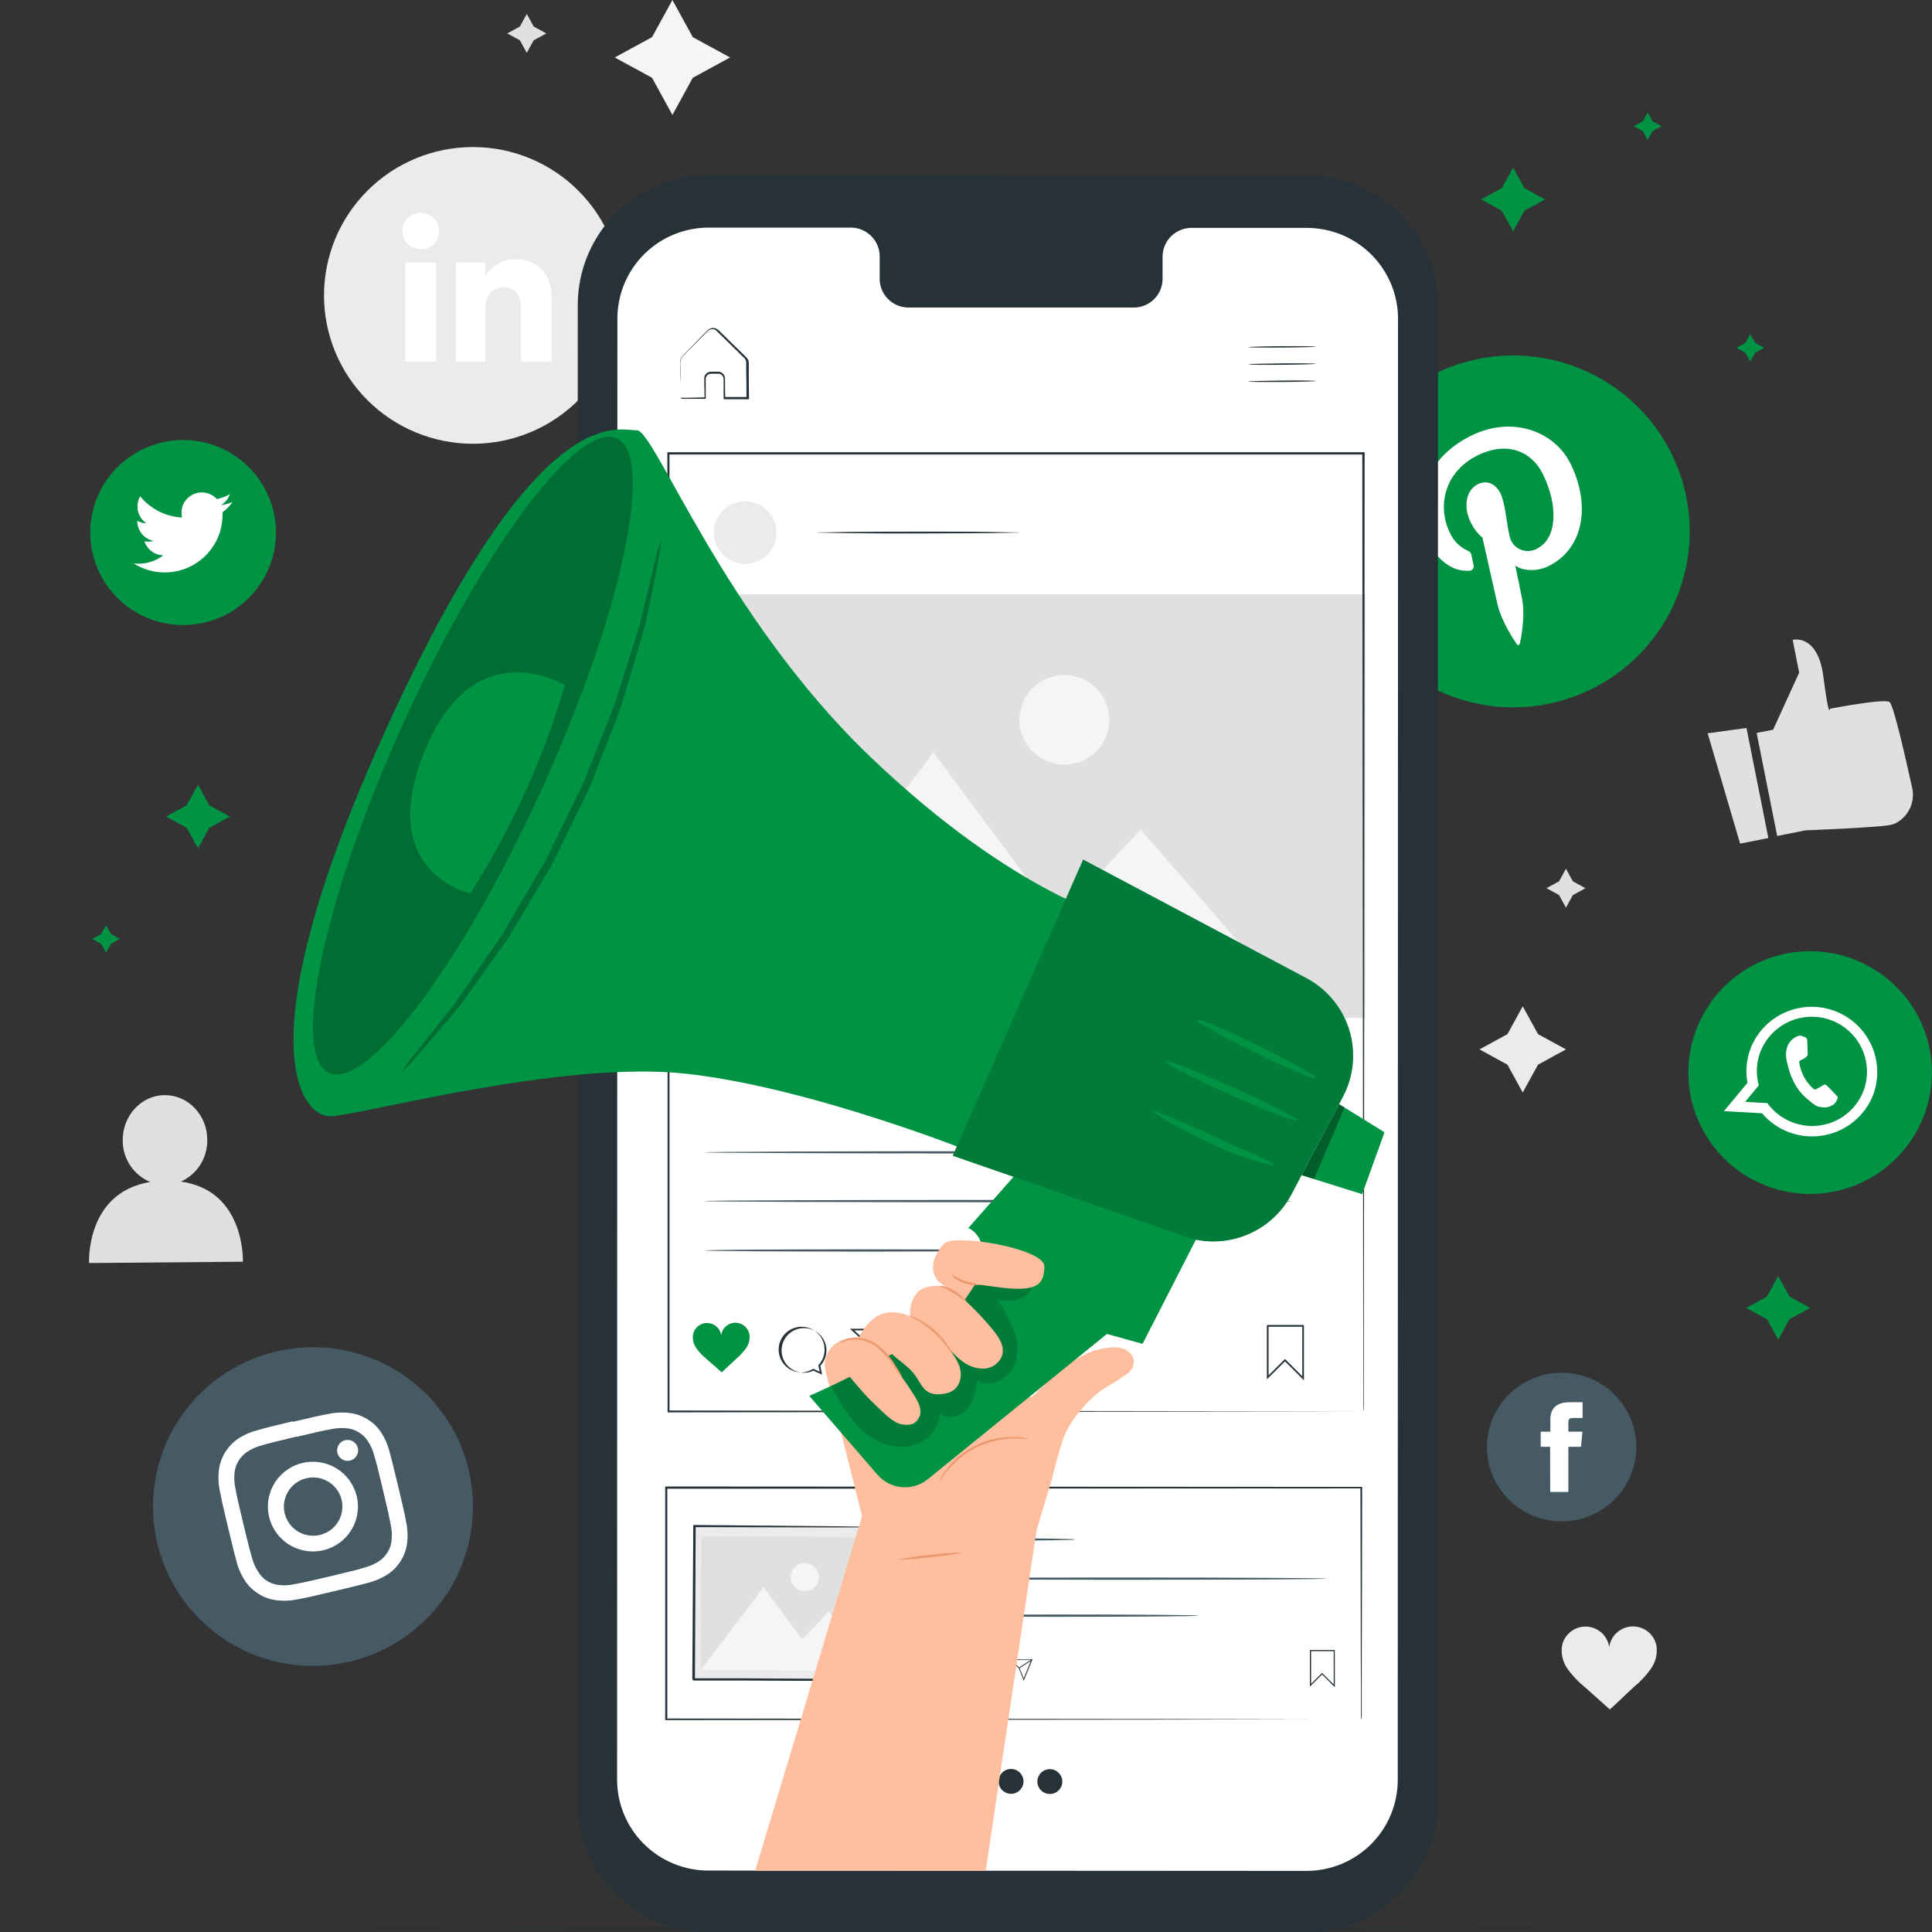 <svg width="98" height="98" viewBox="0 0 98 98" fill="none" xmlns="http://www.w3.org/2000/svg">
<rect x="0" y="0" width="98" height="98" fill="#333333" stroke="none"/>
<path d="M23.988 22.51C21.984 22.51 20.063 21.717 18.647 20.306C17.23 18.895 16.435 16.98 16.435 14.985C16.435 12.989 17.23 11.075 18.647 9.664C20.063 8.252 21.984 7.459 23.988 7.459C25.991 7.459 27.912 8.252 29.328 9.664C30.744 11.075 31.54 12.989 31.54 14.985C31.54 16.98 30.744 18.895 29.328 20.306C27.912 21.717 25.991 22.51 23.988 22.51Z" fill="#EBEBEB"/>
<path d="M22.125 13.309H20.562V18.341H22.125V13.309Z" fill="white"/>
<path d="M21.336 12.65C21.52 12.652 21.701 12.598 21.856 12.498C22.011 12.396 22.131 12.252 22.203 12.082C22.275 11.913 22.295 11.726 22.26 11.545C22.225 11.364 22.137 11.198 22.007 11.067C21.877 10.936 21.711 10.847 21.53 10.81C21.348 10.774 21.16 10.791 20.99 10.861C20.819 10.931 20.672 11.051 20.57 11.204C20.467 11.357 20.412 11.537 20.412 11.721C20.411 11.966 20.508 12.201 20.681 12.375C20.854 12.549 21.09 12.648 21.336 12.65Z" fill="white"/>
<path d="M24.625 15.699C24.625 14.991 24.951 14.57 25.577 14.57C26.15 14.57 26.428 14.974 26.428 15.699V18.334H27.982V15.154C27.982 13.805 27.217 13.155 26.146 13.155C25.842 13.151 25.542 13.226 25.276 13.371C25.009 13.516 24.785 13.728 24.625 13.985V13.309H23.123V18.339H24.625V15.699Z" fill="white"/>
<path d="M34.108 0L35.142 1.885L37.034 2.915L35.142 3.945L34.108 5.83L33.074 3.945L31.183 2.915L33.074 1.885L34.108 0Z" fill="#F5F5F5"/>
<path d="M77.24 51.045L78.016 52.457L79.433 53.23L78.016 54.004L77.24 55.416L76.464 54.004L75.046 53.23L76.464 52.457L77.24 51.045Z" fill="#EBEBEB"/>
<path d="M79.433 44.067L79.784 44.706L80.423 45.053L79.784 45.402L79.433 46.039L79.083 45.402L78.444 45.053L79.083 44.706L79.433 44.067Z" fill="#E0E0E0"/>
<path d="M26.721 0.709L27.072 1.346L27.711 1.696L27.072 2.043L26.721 2.682L26.37 2.043L25.731 1.696L26.37 1.346L26.721 0.709Z" fill="#E0E0E0"/>
<path d="M9.177 59.937C9.584 59.751 9.927 59.45 10.165 59.073C10.402 58.695 10.523 58.256 10.513 57.81C10.513 56.552 9.532 55.541 8.349 55.55C7.165 55.559 6.215 56.589 6.226 57.848C6.222 58.297 6.353 58.737 6.601 59.113C6.849 59.488 7.203 59.782 7.619 59.956C4.325 60.494 4.519 64.066 4.519 64.066L12.321 64C12.321 64 12.456 60.387 9.177 59.937Z" fill="#E0E0E0"/>
<path d="M84.023 83.479C83.968 83.197 83.815 82.944 83.59 82.765C83.365 82.585 83.083 82.492 82.795 82.5C82.507 82.508 82.232 82.619 82.018 82.811C81.804 83.003 81.665 83.265 81.627 83.549C81.587 83.265 81.447 83.004 81.232 82.814C81.017 82.623 80.741 82.514 80.453 82.507C80.165 82.501 79.885 82.596 79.661 82.776C79.437 82.957 79.284 83.21 79.231 83.492C79.173 83.908 79.279 84.331 79.526 84.671C79.771 85.007 80.058 85.31 80.382 85.572C80.822 85.961 81.221 86.323 81.658 86.71C82.099 86.319 82.458 85.952 82.89 85.561C83.212 85.296 83.497 84.991 83.739 84.652C83.98 84.311 84.082 83.892 84.023 83.479Z" fill="#EBEBEB"/>
<path d="M89.105 37.178L89.94 37.014L91.263 34.119L90.932 32.456C90.932 32.456 92.209 32.122 92.491 34.329C92.773 36.537 92.826 35.95 92.826 35.95C92.826 35.95 95.57 35.419 95.846 35.61C96.047 35.751 96.662 38.452 96.984 39.92C97.073 40.271 97.041 40.643 96.893 40.974C96.746 41.306 96.491 41.579 96.17 41.749C96.079 41.794 95.981 41.827 95.881 41.846C95.198 41.982 91.591 42.118 91.591 42.118L90.147 42.404L89.105 37.178Z" fill="#E0E0E0"/>
<path d="M86.62 37.196L88.267 42.793L89.7 42.509L88.589 36.926L86.62 37.196Z" fill="#E0E0E0"/>
<path d="M97.654 97.84C97.654 97.873 75.792 97.897 48.83 97.897C21.869 97.897 0 97.873 0 97.84C0 97.807 21.858 97.782 48.83 97.782C75.803 97.782 97.654 97.809 97.654 97.84Z" fill="#263238"/>
<path d="M80.67 34.982C78.534 36.017 76.072 36.163 73.827 35.39C71.582 34.617 69.737 32.987 68.698 30.859C67.659 28.73 67.512 26.278 68.288 24.041C69.064 21.804 70.699 19.965 72.835 18.93C73.893 18.417 75.042 18.117 76.216 18.047C77.391 17.977 78.567 18.137 79.679 18.52C80.791 18.903 81.816 19.5 82.696 20.278C83.576 21.056 84.294 21.998 84.808 23.052C85.323 24.107 85.624 25.251 85.694 26.421C85.765 27.591 85.603 28.763 85.219 29.871C84.835 30.979 84.235 32 83.455 32.877C82.674 33.754 81.728 34.469 80.67 34.982Z" fill="#009344"/>
<path d="M74.54 28.95C74.572 28.949 74.605 28.941 74.634 28.927C74.663 28.912 74.689 28.891 74.709 28.865C74.729 28.839 74.743 28.809 74.75 28.777C74.757 28.745 74.757 28.712 74.749 28.68C74.727 28.572 74.668 28.3 74.645 28.188C74.615 28.032 74.577 27.99 74.425 27.92C74.03 27.739 73.716 27.419 73.543 27.022C72.869 25.638 73.303 23.896 74.969 23.09C76.444 22.374 77.694 22.87 78.276 24.078C79.046 25.657 78.995 27.329 77.954 27.834C77.825 27.905 77.68 27.945 77.532 27.951C77.384 27.956 77.237 27.926 77.103 27.865C76.968 27.803 76.85 27.71 76.758 27.595C76.666 27.479 76.602 27.344 76.572 27.2C76.4 26.426 76.352 25.524 76.109 25.023C75.889 24.583 75.466 24.318 74.967 24.559C74.379 24.845 74.202 25.68 74.599 26.49C74.741 26.79 74.944 27.056 75.197 27.272C75.197 27.272 75.836 30.101 75.946 30.598C76.167 31.584 76.876 32.574 76.945 32.686C76.954 32.699 76.968 32.708 76.983 32.714C76.998 32.719 77.014 32.72 77.029 32.717C77.044 32.713 77.059 32.705 77.07 32.694C77.081 32.683 77.089 32.669 77.093 32.654C77.112 32.557 77.392 31.358 77.209 30.382C77.159 30.105 76.861 28.689 76.861 28.689C77.229 28.959 77.943 29.009 78.536 28.722C80.3 27.865 80.719 25.68 79.67 23.531C78.878 21.908 76.757 21.065 74.661 22.082C72.049 23.347 71.643 25.849 72.401 27.404C72.86 28.346 73.62 29.018 74.54 28.95Z" fill="white"/>
<path d="M89.614 60.156C88.856 59.868 88.162 59.434 87.572 58.878C86.983 58.323 86.509 57.657 86.178 56.919C85.847 56.181 85.665 55.385 85.643 54.577C85.621 53.769 85.759 52.964 86.049 52.209C86.338 51.454 86.774 50.763 87.331 50.175C87.888 49.587 88.556 49.115 89.297 48.785C90.037 48.455 90.836 48.274 91.647 48.251C92.458 48.229 93.265 48.366 94.023 48.655C94.781 48.943 95.475 49.377 96.064 49.933C96.654 50.488 97.128 51.154 97.459 51.892C97.79 52.63 97.972 53.426 97.994 54.234C98.016 55.043 97.878 55.847 97.588 56.602C97.299 57.358 96.863 58.049 96.306 58.636C95.749 59.224 95.081 59.696 94.34 60.026C93.6 60.356 92.801 60.538 91.99 60.56C91.179 60.582 90.372 60.445 89.614 60.156Z" fill="#009344"/>
<path fill-rule="evenodd" clip-rule="evenodd" d="M95.046 55.451C95.321 54.644 95.274 53.762 94.913 52.988C94.553 52.215 93.907 51.609 93.11 51.298C92.313 50.987 91.426 50.994 90.634 51.317C89.843 51.641 89.206 52.256 88.858 53.035C88.838 53.079 88.82 53.125 88.803 53.169C88.587 53.729 88.53 54.337 88.639 54.926L87.447 56.361L89.378 56.47C89.75 56.909 90.23 57.243 90.771 57.441C91.312 57.639 91.896 57.694 92.465 57.599C93.033 57.505 93.567 57.265 94.015 56.903C94.462 56.541 94.808 56.07 95.017 55.535C95.028 55.507 95.038 55.48 95.046 55.451ZM90.919 56.929C90.408 56.736 89.965 56.397 89.647 55.954L88.52 55.891L89.215 55.056C89.059 54.493 89.088 53.896 89.296 53.351C89.329 53.268 89.367 53.184 89.407 53.105C89.721 52.485 90.256 52.005 90.907 51.757C91.558 51.51 92.278 51.513 92.927 51.767C93.576 52.021 94.106 52.507 94.414 53.13C94.722 53.753 94.785 54.468 94.592 55.135C94.572 55.205 94.55 55.273 94.523 55.341C94.256 56.028 93.727 56.581 93.051 56.878C92.375 57.176 91.608 57.194 90.919 56.929Z" fill="white"/>
<path fill-rule="evenodd" clip-rule="evenodd" d="M93.097 55.508C93.033 55.442 92.731 55.117 92.669 55.069C92.608 55.021 92.563 54.986 92.484 55.043C92.405 55.1 92.191 55.212 92.129 55.245C92.067 55.278 92.019 55.267 91.957 55.201C91.766 55.027 91.607 54.821 91.488 54.592C91.381 54.377 91.306 54.148 91.267 53.911C91.254 53.819 91.307 53.793 91.36 53.771C91.413 53.749 91.47 53.712 91.525 53.683L91.567 53.657C91.596 53.634 91.623 53.61 91.648 53.584C91.667 53.568 91.681 53.547 91.689 53.523C91.698 53.5 91.699 53.475 91.695 53.45C91.695 53.406 91.679 52.976 91.673 52.802C91.666 52.629 91.593 52.629 91.549 52.611C91.505 52.593 91.457 52.567 91.406 52.55C91.367 52.536 91.326 52.53 91.284 52.532C91.243 52.535 91.203 52.546 91.166 52.565C91.049 52.614 90.944 52.686 90.857 52.777C90.769 52.868 90.702 52.976 90.659 53.094C90.627 53.181 90.607 53.272 90.599 53.364C90.587 53.576 90.611 53.788 90.672 53.99C90.692 54.054 90.879 55.025 91.536 55.623C92.193 56.22 92.235 56.119 92.38 56.158C92.496 56.181 92.615 56.178 92.729 56.15C92.843 56.122 92.95 56.069 93.042 55.996C93.135 55.903 93.199 55.785 93.225 55.655C93.201 55.614 93.159 55.574 93.097 55.508Z" fill="white"/>
<path d="M9.288 31.707C8.038 31.707 6.84 31.212 5.957 30.332C5.073 29.452 4.577 28.258 4.577 27.013C4.577 25.768 5.073 24.574 5.957 23.694C6.84 22.813 8.038 22.319 9.288 22.319C9.906 22.319 10.519 22.44 11.091 22.676C11.662 22.912 12.181 23.258 12.619 23.694C13.056 24.13 13.403 24.647 13.64 25.216C13.877 25.786 13.999 26.396 13.999 27.013C13.999 27.629 13.877 28.24 13.64 28.809C13.403 29.379 13.056 29.896 12.619 30.332C12.181 30.768 11.662 31.114 11.091 31.349C10.519 31.585 9.906 31.707 9.288 31.707Z" fill="#009344"/>
<path d="M6.779 28.579C7.231 28.866 7.754 29.025 8.291 29.037C8.828 29.049 9.357 28.913 9.822 28.646C10.287 28.379 10.669 27.989 10.927 27.52C11.185 27.052 11.309 26.521 11.285 25.987C11.484 25.843 11.657 25.665 11.794 25.462C11.606 25.545 11.406 25.599 11.201 25.625C11.417 25.499 11.58 25.3 11.66 25.064C11.456 25.185 11.232 25.269 10.998 25.313C10.844 25.144 10.637 25.032 10.412 24.993C10.186 24.954 9.953 24.992 9.751 25.099C9.549 25.207 9.389 25.378 9.295 25.587C9.202 25.795 9.18 26.029 9.235 26.251C8.825 26.23 8.425 26.123 8.059 25.938C7.693 25.753 7.371 25.494 7.112 25.177C6.981 25.403 6.941 25.67 7 25.925C7.06 26.179 7.214 26.402 7.432 26.547C7.268 26.543 7.107 26.499 6.964 26.42C6.962 26.659 7.043 26.892 7.193 27.078C7.344 27.264 7.556 27.391 7.791 27.439C7.639 27.48 7.48 27.486 7.326 27.456C7.392 27.66 7.52 27.838 7.692 27.965C7.864 28.093 8.072 28.164 8.287 28.168C7.858 28.496 7.316 28.644 6.779 28.579Z" fill="white"/>
<path d="M17.747 84.285C15.654 84.78 13.45 84.427 11.619 83.304C9.788 82.181 8.479 80.379 7.98 78.295C7.733 77.262 7.693 76.19 7.862 75.141C8.03 74.092 8.405 73.087 8.964 72.183C9.523 71.278 10.255 70.492 11.119 69.87C11.983 69.247 12.961 68.801 13.999 68.556C15.035 68.309 16.11 68.269 17.162 68.437C18.214 68.605 19.223 68.978 20.13 69.534C21.038 70.09 21.826 70.819 22.451 71.679C23.076 72.539 23.525 73.513 23.771 74.546C24.019 75.579 24.059 76.651 23.89 77.701C23.721 78.75 23.345 79.755 22.786 80.66C22.226 81.564 21.493 82.35 20.628 82.972C19.764 83.594 18.784 84.04 17.747 84.285Z" fill="#455A64"/>
<path d="M15.028 72.887C16.183 72.613 16.322 72.584 16.792 72.496C17.067 72.435 17.35 72.421 17.63 72.454C17.834 72.479 18.031 72.549 18.205 72.659C18.381 72.765 18.531 72.908 18.646 73.078C18.802 73.312 18.917 73.57 18.985 73.843C19.116 74.293 19.153 74.429 19.426 75.58C19.7 76.731 19.728 76.87 19.817 77.337C19.88 77.611 19.894 77.894 19.858 78.172C19.836 78.376 19.766 78.573 19.653 78.745C19.548 78.921 19.405 79.071 19.235 79.185C18.999 79.34 18.739 79.454 18.465 79.523C18.024 79.652 17.879 79.69 16.724 79.962C15.569 80.234 15.43 80.265 14.96 80.353C14.685 80.416 14.4 80.43 14.12 80.395C13.915 80.371 13.719 80.301 13.545 80.191C13.371 80.081 13.224 79.933 13.117 79.758C12.96 79.525 12.844 79.266 12.775 78.993C12.648 78.543 12.61 78.409 12.334 77.258C12.059 76.107 12.03 75.969 11.942 75.501C11.882 75.226 11.867 74.944 11.9 74.664C11.927 74.461 11.997 74.266 12.105 74.091C12.213 73.917 12.356 73.767 12.526 73.652C12.761 73.495 13.02 73.38 13.293 73.311C13.734 73.184 13.882 73.146 15.037 72.872L15.028 72.887ZM14.852 72.094C13.677 72.373 13.529 72.413 13.073 72.544C12.716 72.633 12.377 72.781 12.07 72.984C11.81 73.163 11.59 73.394 11.424 73.663C11.258 73.931 11.15 74.231 11.107 74.543C11.06 74.909 11.077 75.281 11.155 75.642C11.245 76.105 11.274 76.254 11.554 77.425C11.834 78.596 11.874 78.743 11.995 79.196C12.083 79.552 12.232 79.89 12.436 80.195C12.615 80.464 12.852 80.69 13.13 80.856C13.398 81.024 13.699 81.131 14.012 81.17C14.38 81.217 14.752 81.2 15.114 81.122C15.579 81.034 15.729 81.003 16.904 80.724C18.079 80.445 18.227 80.406 18.681 80.285C19.038 80.195 19.377 80.047 19.684 79.846C19.947 79.669 20.168 79.438 20.332 79.167C20.5 78.9 20.608 78.6 20.65 78.288C20.695 77.922 20.678 77.551 20.599 77.19C20.511 76.725 20.48 76.577 20.2 75.407C19.92 74.236 19.881 74.089 19.759 73.634C19.669 73.279 19.52 72.941 19.318 72.635C19.141 72.373 18.909 72.154 18.637 71.991C18.37 71.822 18.069 71.714 17.755 71.675C17.388 71.628 17.015 71.645 16.653 71.723C16.186 71.813 16.038 71.842 14.863 72.121" fill="white"/>
<path d="M15.344 74.207C14.904 74.312 14.506 74.543 14.199 74.873C13.891 75.203 13.689 75.617 13.618 76.061C13.546 76.505 13.609 76.961 13.797 77.37C13.986 77.779 14.291 78.123 14.676 78.359C15.061 78.595 15.507 78.712 15.958 78.695C16.41 78.678 16.846 78.528 17.212 78.264C17.578 78.001 17.857 77.635 18.014 77.213C18.171 76.791 18.199 76.332 18.095 75.894C17.954 75.307 17.585 74.8 17.07 74.484C16.554 74.167 15.933 74.068 15.344 74.207ZM16.225 77.86C15.94 77.927 15.641 77.909 15.366 77.806C15.091 77.704 14.853 77.523 14.681 77.287C14.51 77.049 14.412 76.767 14.402 76.475C14.391 76.183 14.468 75.894 14.622 75.646C14.775 75.397 15 75.199 15.267 75.077C15.533 74.956 15.83 74.915 16.12 74.962C16.409 75.008 16.679 75.139 16.894 75.338C17.109 75.537 17.26 75.794 17.328 76.079C17.373 76.268 17.38 76.464 17.349 76.656C17.318 76.848 17.25 77.032 17.147 77.197C17.045 77.363 16.911 77.506 16.753 77.62C16.595 77.734 16.415 77.815 16.225 77.86Z" fill="white"/>
<path d="M18.152 73.45C18.176 73.552 18.169 73.659 18.133 73.757C18.096 73.856 18.03 73.941 17.945 74.002C17.859 74.064 17.757 74.098 17.652 74.102C17.547 74.106 17.443 74.079 17.353 74.023C17.263 73.968 17.192 73.888 17.148 73.793C17.104 73.697 17.089 73.591 17.106 73.487C17.123 73.383 17.17 73.287 17.241 73.21C17.313 73.133 17.406 73.079 17.509 73.054C17.577 73.037 17.648 73.034 17.717 73.046C17.787 73.056 17.853 73.081 17.913 73.118C17.973 73.154 18.025 73.203 18.066 73.26C18.107 73.317 18.136 73.381 18.152 73.45Z" fill="white"/>
<path d="M79.211 77.17C78.714 77.171 78.222 77.073 77.763 76.884C77.303 76.695 76.886 76.417 76.535 76.067C76.183 75.717 75.904 75.302 75.714 74.844C75.524 74.387 75.426 73.896 75.426 73.401C75.426 72.906 75.524 72.416 75.714 71.958C75.904 71.501 76.183 71.085 76.535 70.735C76.886 70.385 77.303 70.108 77.763 69.918C78.222 69.729 78.714 69.632 79.211 69.632C79.708 69.631 80.201 69.728 80.661 69.917C81.12 70.106 81.538 70.383 81.89 70.734C82.242 71.084 82.521 71.499 82.712 71.957C82.903 72.415 83.001 72.906 83.001 73.401C83.001 73.897 82.903 74.387 82.712 74.845C82.521 75.303 82.242 75.719 81.89 76.069C81.538 76.419 81.12 76.696 80.661 76.885C80.201 77.074 79.708 77.171 79.211 77.17Z" fill="#455A64"/>
<path d="M78.633 75.679H79.555V73.388H80.196L80.267 72.619H79.555V72.18C79.555 72 79.592 71.927 79.775 71.927H80.276V71.128H79.636C78.951 71.128 78.642 71.429 78.642 72.006V72.621H78.151V73.388H78.629L78.633 75.679Z" fill="white"/>
<path d="M66.305 98L35.907 97.989C34.153 97.989 32.471 97.295 31.231 96.059C29.991 94.823 29.294 93.147 29.294 91.4L29.307 15.47C29.307 14.604 29.478 13.746 29.812 12.945C30.145 12.145 30.633 11.418 31.249 10.806C31.864 10.194 32.595 9.709 33.399 9.378C34.203 9.048 35.064 8.879 35.934 8.881L66.33 8.898C68.084 8.898 69.766 9.592 71.006 10.828C72.247 12.064 72.943 13.74 72.943 15.488L72.93 91.4C72.932 92.267 72.761 93.126 72.429 93.927C72.096 94.729 71.609 95.457 70.993 96.07C70.378 96.683 69.647 97.169 68.842 97.501C68.038 97.832 67.176 98.001 66.305 98Z" fill="#263238"/>
<path d="M66.297 11.56H60.402C60.015 11.57 59.647 11.731 59.379 12.009C59.111 12.287 58.965 12.66 58.971 13.045V14.111C58.975 14.302 58.942 14.492 58.872 14.671C58.803 14.849 58.699 15.012 58.566 15.151C58.433 15.289 58.274 15.4 58.098 15.477C57.922 15.554 57.732 15.596 57.54 15.6H46.053C45.86 15.595 45.671 15.553 45.495 15.476C45.319 15.399 45.16 15.288 45.027 15.149C44.894 15.011 44.79 14.848 44.72 14.669C44.651 14.49 44.617 14.3 44.622 14.108V13.036C44.629 12.65 44.483 12.276 44.215 11.997C43.947 11.717 43.579 11.555 43.191 11.545H41.114H35.958C35.349 11.544 34.746 11.662 34.183 11.893C33.62 12.124 33.108 12.464 32.677 12.892C32.246 13.321 31.904 13.83 31.671 14.39C31.438 14.95 31.317 15.551 31.317 16.158L31.302 90.27C31.302 91.494 31.79 92.667 32.658 93.532C33.526 94.397 34.704 94.883 35.931 94.883L66.27 94.901C66.878 94.901 67.48 94.781 68.042 94.55C68.603 94.318 69.114 93.978 69.544 93.55C69.974 93.121 70.315 92.613 70.547 92.053C70.78 91.494 70.9 90.894 70.9 90.288L70.915 16.173C70.915 14.952 70.429 13.78 69.563 12.915C68.697 12.05 67.523 11.563 66.297 11.56Z" fill="white"/>
<path d="M66.74 17.581C66.74 17.601 65.973 17.623 65.029 17.629C64.085 17.636 63.316 17.629 63.316 17.61C63.316 17.59 64.081 17.566 65.027 17.559C65.973 17.552 66.74 17.561 66.74 17.581Z" fill="#263238"/>
<path d="M66.746 18.453C66.746 18.473 65.981 18.495 65.036 18.504C64.09 18.512 63.323 18.504 63.323 18.482C63.323 18.46 64.09 18.44 65.036 18.431C65.981 18.422 66.746 18.433 66.746 18.453Z" fill="#263238"/>
<path d="M66.755 19.325C66.755 19.345 65.988 19.369 65.042 19.376C64.097 19.382 63.332 19.376 63.329 19.354C63.327 19.332 64.097 19.312 65.042 19.303C65.988 19.294 66.755 19.305 66.755 19.325Z" fill="#263238"/>
<path d="M34.501 20.177H34.591H34.84L35.762 20.155L35.735 20.179C35.735 19.977 35.735 19.756 35.724 19.52C35.724 19.398 35.724 19.281 35.724 19.138C35.739 19.064 35.776 18.997 35.832 18.946C35.888 18.895 35.958 18.863 36.033 18.855C36.183 18.855 36.313 18.855 36.474 18.855C36.558 18.869 36.635 18.912 36.69 18.976C36.745 19.041 36.776 19.123 36.776 19.209C36.776 19.52 36.776 19.843 36.787 20.179L36.745 20.138H37.907L37.863 20.182C37.863 19.716 37.863 19.233 37.849 18.738C37.849 18.616 37.849 18.495 37.849 18.372C37.844 18.317 37.827 18.264 37.799 18.217C37.771 18.17 37.732 18.13 37.686 18.099L37.179 17.599L36.688 17.117L36.452 16.885C36.37 16.806 36.306 16.724 36.212 16.704C36.166 16.693 36.118 16.691 36.072 16.7C36.026 16.709 35.983 16.727 35.945 16.755C35.874 16.814 35.799 16.898 35.724 16.975L35.305 17.394C35.043 17.664 34.77 17.913 34.571 18.148C34.512 18.286 34.493 18.438 34.514 18.587C34.514 18.73 34.514 18.866 34.514 18.993C34.514 19.244 34.514 19.463 34.514 19.652C34.514 19.841 34.514 19.958 34.514 20.072C34.517 20.122 34.517 20.173 34.514 20.223C34.511 20.177 34.511 20.131 34.514 20.085C34.514 19.973 34.514 19.835 34.514 19.67C34.514 19.505 34.514 19.259 34.498 19.011C34.498 18.879 34.498 18.741 34.498 18.593C34.498 18.519 34.498 18.444 34.498 18.374C34.498 18.289 34.52 18.206 34.562 18.132C34.783 17.871 35.034 17.638 35.299 17.359L35.713 16.935C35.788 16.863 35.848 16.79 35.934 16.715C35.981 16.68 36.036 16.655 36.094 16.643C36.153 16.631 36.213 16.633 36.271 16.647C36.381 16.688 36.477 16.757 36.551 16.847L36.789 17.08L37.281 17.561L37.79 18.058C37.838 18.1 37.881 18.147 37.92 18.198C37.958 18.256 37.98 18.324 37.982 18.394C37.982 18.517 37.982 18.64 37.982 18.763C37.982 19.257 37.982 19.74 37.993 20.206V20.25H37.949H36.787H36.705V20.208C36.705 19.872 36.705 19.549 36.705 19.237C36.707 19.17 36.684 19.105 36.641 19.053C36.598 19.002 36.538 18.967 36.472 18.956C36.337 18.956 36.178 18.956 36.048 18.956C35.989 18.962 35.933 18.986 35.888 19.026C35.843 19.065 35.812 19.118 35.799 19.176C35.799 19.292 35.799 19.426 35.799 19.545C35.799 19.784 35.799 20.008 35.799 20.204V20.23H35.773H34.836H34.591C34.559 20.215 34.529 20.198 34.501 20.177Z" fill="#263238"/>
<path d="M54.562 78.091C54.457 78.107 54.35 78.115 54.243 78.113L53.374 78.13C52.642 78.141 51.628 78.148 50.508 78.148C49.388 78.148 48.374 78.148 47.642 78.13L46.774 78.113C46.667 78.114 46.56 78.107 46.454 78.091C46.56 78.073 46.667 78.066 46.774 78.069L47.642 78.049C48.374 78.049 49.388 78.034 50.508 78.034C51.628 78.034 52.64 78.034 53.374 78.049L54.243 78.069C54.35 78.065 54.457 78.073 54.562 78.091Z" fill="#455A64"/>
<path d="M67.298 80.076C67.298 80.109 62.631 80.133 56.875 80.133C51.119 80.133 46.452 80.109 46.452 80.076C46.452 80.043 51.119 80.019 56.875 80.019C62.631 80.019 67.298 80.046 67.298 80.076Z" fill="#455A64"/>
<path d="M60.783 81.954C60.783 81.987 57.576 82.011 53.619 82.011C49.661 82.011 46.452 81.987 46.452 81.954C46.452 81.921 49.659 81.897 53.619 81.897C57.578 81.897 60.783 81.915 60.783 81.954Z" fill="#455A64"/>
<path d="M67.71 85.585L67.062 84.937L66.444 85.55V83.696H67.707L67.71 85.585ZM67.062 84.856L67.081 84.876L67.652 85.447V83.756H66.504V85.414L67.062 84.856Z" fill="#263238"/>
<path d="M50.464 85.344L50.243 85.243C50.112 85.304 49.962 85.315 49.823 85.272C49.684 85.23 49.566 85.137 49.492 85.012C49.417 84.887 49.393 84.739 49.423 84.597C49.452 84.456 49.534 84.33 49.652 84.245C49.769 84.16 49.915 84.121 50.059 84.137C50.204 84.153 50.337 84.223 50.433 84.332C50.529 84.441 50.581 84.581 50.579 84.726C50.576 84.871 50.519 85.01 50.42 85.115L50.464 85.344ZM49.932 84.109C49.782 84.12 49.641 84.187 49.538 84.298C49.436 84.408 49.379 84.554 49.381 84.704C49.382 84.855 49.441 84.999 49.546 85.108C49.65 85.216 49.792 85.281 49.943 85.289C50.044 85.282 50.142 85.251 50.228 85.199L50.398 85.273L50.358 85.109C50.436 85.024 50.487 84.919 50.505 84.805C50.524 84.692 50.509 84.576 50.462 84.472C50.415 84.367 50.339 84.278 50.242 84.216C50.145 84.154 50.032 84.121 49.917 84.122L49.932 84.109Z" fill="#263238"/>
<path d="M51.932 85.249L51.672 84.612L51.18 84.173H52.371L51.932 85.249ZM51.29 84.21L51.709 84.593L51.93 85.135L52.304 84.201L51.29 84.21Z" fill="#263238"/>
<path d="M52.343 84.161L51.693 84.582L51.717 84.619L52.368 84.198L52.343 84.161Z" fill="#263238"/>
<path d="M48.588 84.296C48.57 84.211 48.523 84.135 48.455 84.082C48.387 84.028 48.302 84.001 48.215 84.003C48.128 84.006 48.045 84.04 47.981 84.098C47.916 84.156 47.874 84.234 47.862 84.32C47.851 84.233 47.808 84.154 47.742 84.096C47.677 84.037 47.592 84.004 47.504 84.003C47.417 84.001 47.331 84.031 47.263 84.087C47.196 84.143 47.15 84.221 47.135 84.307C47.118 84.433 47.15 84.561 47.225 84.665C47.3 84.767 47.387 84.858 47.486 84.937C47.62 85.054 47.741 85.157 47.873 85.28C48.006 85.161 48.116 85.049 48.248 84.931C48.345 84.85 48.431 84.757 48.504 84.654C48.578 84.55 48.608 84.422 48.588 84.296Z" fill="#009344"/>
<path d="M69.037 87.226C69.037 87.226 69.037 87.154 69.037 87.02C69.037 86.886 69.037 86.681 69.037 86.418C69.037 85.888 69.037 85.1 69.026 84.098C69.026 82.08 69.015 79.143 69.006 75.459L69.043 75.497L33.791 75.516L33.848 75.459C33.848 79.549 33.848 83.514 33.848 87.226L33.793 87.171L59.02 87.195L66.383 87.211H68.367H68.878H69.055H68.885H68.38H66.416L59.064 87.226L33.8 87.252H33.742V87.226C33.742 83.514 33.742 79.549 33.742 75.459V75.402H33.804L69.057 75.422H69.094V75.459C69.094 79.152 69.079 82.097 69.074 84.122C69.074 85.128 69.074 85.904 69.074 86.433C69.074 86.692 69.074 86.89 69.074 87.026C69.074 87.162 69.037 87.226 69.037 87.226Z" fill="#263238"/>
<path d="M35.251 77.429L35.206 85.209L44.971 85.265L45.016 77.485L35.251 77.429Z" fill="#EBEBEB"/>
<path d="M45.014 77.478H44.827H44.293H42.289L35.235 77.463L35.288 77.412C35.277 79.729 35.263 82.383 35.25 85.19C35.261 85.205 35.142 85.082 35.193 85.133H35.865H36.527H37.849L40.385 85.148L44.957 85.181L44.91 85.23C44.932 82.892 44.952 80.955 44.968 79.593C44.968 78.917 44.983 78.385 44.988 78.014C44.988 77.836 44.988 77.698 44.988 77.597C44.988 77.496 44.988 77.449 44.988 77.449C44.988 77.449 44.988 77.493 44.988 77.586C44.988 77.678 44.988 77.821 44.988 77.996C44.988 78.363 44.988 78.892 44.988 79.565C44.988 80.933 44.988 82.881 44.988 85.23V85.276H44.939L40.367 85.258L37.832 85.245H36.509H35.848H35.175L35.116 85.186C35.136 82.376 35.151 79.723 35.166 77.408V77.355H35.219L42.296 77.419L44.28 77.445H44.802H44.935L45.014 77.478Z" fill="#263238"/>
<path d="M35.585 77.921L35.546 84.721L44.626 84.773L44.666 77.973L35.585 77.921Z" fill="#E0E0E0"/>
<path d="M35.541 84.715L38.738 80.507L40.687 83.162L42.027 81.754L44.622 84.766L35.541 84.715Z" fill="#F5F5F5"/>
<path d="M41.54 80.004C41.539 80.145 41.497 80.283 41.417 80.4C41.338 80.518 41.226 80.609 41.095 80.662C40.964 80.716 40.819 80.73 40.68 80.701C40.541 80.673 40.414 80.605 40.314 80.504C40.214 80.404 40.147 80.276 40.12 80.138C40.093 79.999 40.108 79.855 40.163 79.725C40.218 79.595 40.31 79.484 40.429 79.406C40.547 79.328 40.686 79.287 40.828 79.288C40.922 79.288 41.015 79.307 41.101 79.343C41.188 79.379 41.267 79.432 41.333 79.499C41.399 79.565 41.451 79.644 41.487 79.731C41.522 79.817 41.54 79.91 41.54 80.004Z" fill="#F5F5F5"/>
<path d="M51.716 27.013C51.681 27.019 51.645 27.019 51.61 27.013L51.312 27.024L50.21 27.044C49.282 27.044 48.006 27.059 46.582 27.059C45.157 27.059 43.881 27.059 42.953 27.044L41.851 27.024L41.551 27.013C41.517 27.019 41.481 27.019 41.447 27.013C41.481 27.005 41.516 27.001 41.551 27.002H41.851L42.953 26.984C43.881 26.973 45.157 26.967 46.582 26.967C48.006 26.967 49.282 26.967 50.21 26.984L51.312 27.002H51.61C51.646 27.001 51.681 27.005 51.716 27.013Z" fill="#263238"/>
<path d="M66.142 70.016L65.181 69.054L64.262 69.966V67.211H66.14L66.142 70.016ZM65.181 68.936L65.21 68.964L66.058 69.812V67.299H64.348V69.764L65.181 68.936Z" fill="#263238"/>
<path d="M41.703 69.727L41.262 69.527C41.005 69.646 40.713 69.665 40.443 69.581C40.173 69.496 39.944 69.315 39.801 69.072C39.658 68.828 39.611 68.54 39.669 68.264C39.728 67.988 39.888 67.744 40.118 67.579C40.348 67.414 40.631 67.341 40.912 67.373C41.194 67.405 41.453 67.541 41.639 67.753C41.825 67.966 41.925 68.24 41.92 68.522C41.914 68.804 41.803 69.074 41.608 69.278L41.703 69.727ZM40.651 67.299C40.499 67.301 40.347 67.332 40.207 67.391C40.066 67.451 39.938 67.537 39.831 67.646C39.724 67.755 39.639 67.883 39.582 68.024C39.525 68.166 39.496 68.317 39.497 68.469C39.499 68.621 39.53 68.772 39.59 68.912C39.65 69.052 39.736 69.179 39.845 69.286C39.954 69.393 40.083 69.477 40.225 69.534C40.367 69.591 40.518 69.62 40.671 69.619C40.87 69.607 41.062 69.547 41.231 69.443L41.251 69.432L41.582 69.579L41.507 69.254L41.522 69.239C41.675 69.072 41.776 68.865 41.812 68.642C41.849 68.419 41.819 68.19 41.726 67.984C41.634 67.778 41.483 67.603 41.292 67.482C41.101 67.36 40.878 67.297 40.651 67.299Z" fill="#263238"/>
<path d="M44.595 69.535L44.079 68.281L43.114 67.403L45.459 67.385L44.595 69.535ZM43.332 67.486L44.157 68.239L44.597 69.307L45.334 67.471L43.332 67.486Z" fill="#263238"/>
<path d="M45.413 67.381L44.134 68.21L44.181 68.282L45.46 67.453L45.413 67.381Z" fill="#263238"/>
<path d="M38.013 67.677C37.979 67.509 37.887 67.358 37.752 67.251C37.618 67.145 37.45 67.089 37.278 67.095C37.106 67.1 36.941 67.166 36.814 67.282C36.686 67.397 36.604 67.553 36.582 67.723C36.557 67.554 36.472 67.399 36.343 67.286C36.214 67.174 36.048 67.11 35.877 67.107C35.705 67.104 35.538 67.162 35.405 67.27C35.272 67.379 35.182 67.531 35.151 67.699C35.118 67.948 35.182 68.199 35.33 68.402C35.478 68.602 35.65 68.783 35.843 68.94C36.106 69.16 36.346 69.379 36.608 69.614C36.864 69.382 37.084 69.162 37.342 68.927C37.533 68.767 37.703 68.584 37.847 68.382C37.991 68.177 38.05 67.924 38.013 67.677Z" fill="#009344"/>
<path d="M37.799 28.601C38.678 28.601 39.39 27.891 39.39 27.015C39.39 26.139 38.678 25.429 37.799 25.429C36.92 25.429 36.207 26.139 36.207 27.015C36.207 27.891 36.92 28.601 37.799 28.601Z" fill="#EBEBEB"/>
<path d="M65.543 60.923C65.543 60.956 58.872 60.982 50.645 60.982C42.417 60.982 35.744 60.956 35.744 60.923C35.744 60.89 42.415 60.866 50.645 60.866C58.874 60.866 65.543 60.892 65.543 60.923Z" fill="#455A64"/>
<path d="M65.543 58.452C65.543 58.482 58.872 58.509 50.645 58.509C42.417 58.509 35.744 58.482 35.744 58.452C35.744 58.421 42.415 58.395 50.645 58.395C58.874 58.395 65.543 58.421 65.543 58.452Z" fill="#455A64"/>
<path d="M51.963 63.429C51.963 63.46 48.332 63.486 43.855 63.486C39.377 63.486 35.744 63.46 35.744 63.429C35.744 63.398 39.375 63.372 43.855 63.372C48.334 63.372 51.963 63.398 51.963 63.429Z" fill="#455A64"/>
<path d="M49.963 90.365C49.961 90.49 49.922 90.611 49.851 90.714C49.779 90.816 49.679 90.896 49.563 90.942C49.446 90.988 49.319 90.999 49.196 90.973C49.074 90.947 48.962 90.885 48.874 90.796C48.787 90.707 48.728 90.593 48.705 90.471C48.681 90.348 48.695 90.221 48.744 90.106C48.793 89.992 48.875 89.894 48.98 89.825C49.085 89.757 49.208 89.721 49.333 89.721C49.417 89.722 49.499 89.74 49.577 89.772C49.654 89.805 49.724 89.853 49.782 89.913C49.841 89.972 49.887 90.043 49.918 90.121C49.949 90.198 49.965 90.281 49.963 90.365Z" fill="#263238"/>
<path d="M51.917 90.374C51.914 90.498 51.875 90.618 51.803 90.721C51.732 90.823 51.633 90.901 51.517 90.947C51.401 90.993 51.274 91.003 51.152 90.977C51.03 90.951 50.918 90.89 50.831 90.801C50.744 90.712 50.685 90.599 50.662 90.477C50.639 90.355 50.653 90.229 50.701 90.115C50.75 90 50.831 89.903 50.935 89.834C51.039 89.766 51.161 89.73 51.286 89.73C51.37 89.731 51.453 89.748 51.53 89.781C51.608 89.813 51.678 89.861 51.736 89.921C51.795 89.981 51.841 90.052 51.872 90.129C51.903 90.207 51.918 90.29 51.917 90.374Z" fill="#263238"/>
<path d="M53.885 90.382C53.883 90.507 53.843 90.627 53.772 90.729C53.701 90.831 53.601 90.91 53.485 90.956C53.369 91.001 53.242 91.012 53.12 90.986C52.998 90.96 52.887 90.898 52.8 90.81C52.713 90.721 52.654 90.608 52.631 90.486C52.608 90.364 52.621 90.238 52.67 90.124C52.718 90.009 52.8 89.912 52.904 89.843C53.008 89.775 53.13 89.739 53.255 89.739C53.339 89.74 53.421 89.757 53.498 89.79C53.576 89.823 53.645 89.871 53.704 89.93C53.763 89.99 53.809 90.061 53.84 90.138C53.871 90.216 53.886 90.299 53.885 90.382Z" fill="#263238"/>
<path d="M69.248 30.152H33.992V51.634H69.248V30.152Z" fill="#E0E0E0"/>
<path d="M37.245 51.638L47.349 38.165L53.612 46.59L57.858 42.083L66.182 51.629L37.245 51.638Z" fill="#F5F5F5"/>
<path d="M56.268 36.511C56.269 36.96 56.135 37.399 55.885 37.773C55.635 38.147 55.279 38.438 54.862 38.611C54.446 38.783 53.988 38.828 53.545 38.741C53.103 38.653 52.697 38.437 52.378 38.12C52.059 37.802 51.841 37.397 51.753 36.957C51.665 36.516 51.71 36.059 51.883 35.644C52.055 35.229 52.347 34.874 52.722 34.624C53.097 34.375 53.538 34.242 53.989 34.242C54.593 34.242 55.172 34.481 55.6 34.906C56.027 35.331 56.268 35.909 56.268 36.511Z" fill="#F5F5F5"/>
<path d="M69.154 71.598C69.154 71.139 69.132 51.733 69.101 23.002L69.154 23.055H33.901L33.958 22.998C33.958 41.172 33.958 57.99 33.958 71.593L33.91 71.547L69.167 71.593L33.91 71.642H33.864V71.593C33.864 57.99 33.864 41.172 33.852 22.998V22.941H33.914H69.167H69.22V22.991C69.209 37.372 69.2 49.525 69.193 58.087C69.193 62.361 69.182 65.737 69.18 68.048C69.18 69.199 69.18 70.084 69.18 70.684C69.18 70.981 69.18 71.207 69.18 71.361C69.18 71.514 69.154 71.598 69.154 71.598Z" fill="#263238"/>
<path d="M52.578 77.627L53.358 75.016C53.495 74.449 53.676 73.781 53.918 73.019C54.139 72.334 54.699 71.613 55.21 71.095C56.006 70.289 56.385 70.284 56.919 69.856C56.967 69.825 57.022 69.779 57.068 69.755C57.169 69.7 57.258 69.626 57.328 69.535C57.789 69.039 57.346 68.268 56.409 68.343C55.706 68.397 54.555 68.597 52.686 70.519C52.662 70.55 52.637 70.574 52.615 70.603C51.634 71.875 50.713 68.246 50.545 66.895C50.513 66.686 50.433 66.486 50.313 66.312C50.193 66.137 50.035 65.992 49.85 65.886C49.666 65.781 49.46 65.718 49.248 65.702C49.036 65.687 48.823 65.719 48.625 65.797L44.071 67.919C43.636 67.793 43.173 67.808 42.748 67.963C42.429 68.074 42.163 68.3 42.003 68.596C41.842 68.892 41.798 69.237 41.879 69.564L43.729 76.903L38.303 94.892H49.998L52.578 77.627Z" fill="#FFBE9D"/>
<path d="M61.572 61.105L57.957 68.165L56.149 67.664L47.066 75.029C46.696 75.331 46.221 75.477 45.744 75.436C45.267 75.395 44.825 75.17 44.511 74.809L41.05 70.805C41.05 70.805 48.028 67.811 49.317 65.333C50.607 62.856 49.117 62.291 49.117 62.291L52.399 58.575L61.572 61.105Z" fill="#009344"/>
<path d="M56.883 46.687C56.883 46.687 51.593 45.521 44.143 38.386C36.694 31.252 33.198 21.77 32.296 21.823C31.395 21.875 27.404 20.028 19.834 36.434C12.264 52.84 15.246 56.642 16.748 56.62C18.249 56.598 28.48 53.749 34.869 54.471C41.258 55.194 49.469 58.513 49.469 58.513L56.883 46.687Z" fill="#009344"/>
<path d="M68.124 55.629L66.319 59.049L65.51 60.587C64.976 61.599 64.072 62.368 62.986 62.736C61.899 63.104 60.712 63.042 59.67 62.563L48.328 58.625L54.941 43.601L66.272 49.617C67.315 50.173 68.095 51.117 68.442 52.243C68.788 53.369 68.674 54.586 68.124 55.629Z" fill="#009344"/>
<g opacity="0.4">
<path opacity="0.4" d="M68.124 55.629L66.319 59.049L65.51 60.587C64.976 61.599 64.072 62.368 62.986 62.736C61.899 63.104 60.712 63.042 59.67 62.563L48.328 58.625L54.941 43.601L66.272 49.617C67.315 50.173 68.095 51.117 68.442 52.243C68.788 53.369 68.674 54.586 68.124 55.629Z" fill="black"/>
</g>
<path d="M20.438 36.733C16.41 45.62 14.733 53.54 16.691 54.421C18.648 55.302 23.505 48.813 27.532 39.924C31.56 31.035 33.238 23.118 31.28 22.235C29.322 21.352 24.466 27.845 20.438 36.733Z" fill="#009344"/>
<g opacity="0.5">
<path opacity="0.5" d="M20.438 36.733C16.41 45.62 14.733 53.54 16.691 54.421C18.648 55.302 23.505 48.813 27.532 39.924C31.56 31.035 33.238 23.118 31.28 22.235C29.322 21.352 24.466 27.845 20.438 36.733Z" fill="black"/>
</g>
<path d="M69.096 60.574L66.023 59.611L67.926 56.007L70.229 57.435L69.096 60.574Z" fill="#009344"/>
<g opacity="0.6">
<path opacity="0.6" d="M67.926 56.007L66.023 59.611L66.654 59.809L68.201 56.178L67.926 56.007Z" fill="black"/>
</g>
<path d="M65.805 56.837C65.761 56.936 64.227 56.343 62.379 55.519C60.532 54.696 59.072 53.931 59.114 53.832C59.156 53.733 60.693 54.329 62.542 55.161C64.392 55.994 65.851 56.738 65.805 56.837Z" fill="#009344"/>
<path d="M66.753 54.691C66.704 54.788 65.316 54.206 63.651 53.389C61.987 52.572 60.677 51.831 60.726 51.733C60.774 51.634 62.161 52.218 63.825 53.035C65.49 53.852 66.801 54.592 66.753 54.691Z" fill="#009344"/>
<path d="M64.615 59.089C64.599 59.141 64.233 59.058 63.651 58.869C63.36 58.779 63.014 58.665 62.633 58.535C62.251 58.406 61.861 58.199 61.44 58.008C59.758 57.23 58.473 56.47 58.515 56.378C58.557 56.286 59.939 56.881 61.601 57.652C62.02 57.841 62.408 58.047 62.774 58.199C63.14 58.351 63.468 58.485 63.744 58.608C64.295 58.86 64.63 59.036 64.615 59.089Z" fill="#009344"/>
<path d="M28.65 34.758C28.65 34.758 24.051 31.916 21.536 38.108C19.02 44.3 23.857 45.316 23.857 45.316C25.946 42.039 27.559 38.485 28.65 34.758Z" fill="#009344"/>
<g opacity="0.5">
<path opacity="0.5" d="M33.542 27.377C33.57 27.377 33.504 27.804 33.363 28.561C33.222 29.319 33.01 30.415 32.715 31.764L32.076 33.932C31.96 34.32 31.84 34.722 31.716 35.138L31.529 35.768C31.461 35.988 31.37 36.188 31.291 36.401L30.253 39.072C30.162 39.305 30.07 39.537 29.979 39.772C29.889 40.007 29.759 40.231 29.655 40.464L28.972 41.87L28.286 43.274C28.169 43.493 28.066 43.739 27.94 43.955C27.814 44.17 27.682 44.394 27.556 44.603L26.09 47.069C25.971 47.263 25.87 47.462 25.738 47.647L25.356 48.185L24.624 49.213L23.302 51.052C22.42 52.112 21.684 52.949 21.177 53.531C20.927 53.847 20.652 54.141 20.354 54.41C20.561 54.067 20.797 53.742 21.06 53.439C21.549 52.818 22.239 51.948 23.086 50.878L24.353 49.026L25.063 47.996C25.187 47.821 25.31 47.64 25.436 47.458C25.561 47.276 25.656 47.076 25.777 46.88L27.226 44.416L27.603 43.77C27.733 43.55 27.823 43.331 27.944 43.094L28.623 41.699C28.844 41.227 29.08 40.763 29.305 40.304C29.41 40.084 29.538 39.852 29.627 39.619L29.902 38.925L30.956 36.289C31.037 36.069 31.13 35.874 31.201 35.663C31.271 35.452 31.331 35.245 31.395 35.039L31.769 33.846L32.446 31.705L33.211 28.542C33.288 28.145 33.398 27.755 33.542 27.377Z" fill="black"/>
</g>
<g opacity="0.4">
<path opacity="0.4" d="M42.148 70.313C42.569 71.073 42.997 71.85 43.616 72.45C44.236 73.05 45.082 73.476 45.964 73.388C46.846 73.3 47.651 72.584 47.66 71.719C48.074 72.028 48.711 71.861 49.055 71.473C49.399 71.084 49.511 70.546 49.551 70.029C50.115 70.361 50.9 70.1 51.277 69.566C51.45 69.288 51.56 68.975 51.598 68.65C51.636 68.326 51.602 67.996 51.498 67.686C51.283 67.068 50.977 66.486 50.592 65.957C51.032 65.992 51.487 66.023 51.875 65.828C52.263 65.632 52.536 65.118 52.3 64.749C52.145 64.543 51.92 64.4 51.667 64.347C50.986 64.127 50.51 63.965 49.8 64.046C49.637 64.046 50.084 65.909 45.638 68.452C42.999 69.957 42.148 70.313 42.148 70.313Z" fill="black"/>
</g>
<path d="M52.161 72.993C52.161 73.012 51.864 72.955 51.383 72.968C50.758 72.983 50.144 73.13 49.581 73.399C49.018 73.669 48.518 74.054 48.116 74.53C47.805 74.895 47.675 75.16 47.646 75.15C47.665 75.081 47.694 75.016 47.732 74.956C47.827 74.789 47.934 74.629 48.052 74.477C48.448 73.976 48.955 73.572 49.532 73.297C50.109 73.021 50.743 72.881 51.383 72.887C51.575 72.888 51.767 72.906 51.956 72.94C52.027 72.945 52.096 72.963 52.161 72.993Z" fill="#EB996E"/>
<path d="M42.437 69.124C43.154 69.81 43.643 70.568 44.395 71.257C44.736 71.572 45.276 72.165 45.717 72.244C46.158 72.323 46.467 72.263 46.648 71.837C46.795 71.492 46.531 71.02 46.35 70.739C45.872 69.99 45.413 69.406 45.056 68.824C44.886 68.551 45.105 68.494 45.184 68.621C45.528 68.977 46.044 69.281 46.352 69.674C46.776 70.203 46.85 70.908 47.957 70.684C48.105 70.66 48.245 70.602 48.367 70.515C48.784 70.196 48.808 69.636 48.627 69.197C48.471 68.858 48.263 68.545 48.01 68.27C48.482 68.799 48.995 69.368 49.745 69.417C49.957 69.442 50.171 69.402 50.359 69.3C50.546 69.199 50.698 69.043 50.792 68.852C51.013 68.351 50.697 67.866 50.378 67.475C49.812 66.78 49.182 66.138 48.497 65.56C48.241 65.345 47.919 65.227 47.585 65.224C47.197 65.224 46.703 65.294 46.482 65.628C46.356 65.789 46.265 65.974 46.213 66.171C46.161 66.369 46.15 66.575 46.18 66.776C46.18 66.776 45.21 66.287 44.43 66.798C43.95 67.135 43.604 67.63 43.456 68.195L42.437 69.124Z" fill="#FFBE9D"/>
<path d="M47.607 65.013C47.452 64.833 47.355 64.611 47.331 64.375C47.306 64.139 47.355 63.902 47.47 63.695C47.635 63.372 47.843 63.058 48.054 62.987C48.978 62.678 53.017 63.374 52.979 64.266C52.942 65.158 52.646 65.584 50.457 65.27C50.071 65.215 49.467 65.14 49.467 65.14L48.938 65.931L47.607 65.013Z" fill="#FFBE9D"/>
<path d="M48.33 68.751C47.8 67.88 47.027 67.182 46.105 66.741C46.256 66.765 46.401 66.816 46.533 66.891C47.197 67.21 47.754 67.714 48.138 68.34C48.227 68.464 48.292 68.604 48.33 68.751Z" fill="#EB996E"/>
<path d="M49.009 66.008C48.989 66.025 48.722 65.81 48.358 65.588C48.206 65.492 48.049 65.405 47.887 65.327C47.761 65.27 47.677 65.254 47.679 65.237C47.682 65.219 47.774 65.21 47.913 65.252C48.092 65.309 48.263 65.39 48.42 65.492C48.793 65.718 49.038 65.984 49.009 66.008Z" fill="#EB996E"/>
<path d="M49.688 65.177C49.425 65.208 49.159 65.178 48.91 65.09C48.727 65.034 48.558 64.943 48.411 64.822C48.301 64.727 48.255 64.65 48.266 64.639C48.478 64.776 48.705 64.888 48.943 64.973C49.195 65.025 49.444 65.093 49.688 65.177Z" fill="#EB996E"/>
<path d="M45.764 69.856C45.624 69.71 45.501 69.551 45.396 69.379C45.144 68.974 44.826 68.613 44.454 68.312C44.069 68.031 43.592 67.906 43.118 67.96C42.924 67.995 42.735 68.055 42.556 68.138C42.556 68.138 42.596 68.092 42.686 68.037C42.815 67.959 42.957 67.906 43.105 67.879C43.352 67.839 43.604 67.849 43.847 67.907C44.09 67.966 44.319 68.072 44.52 68.22C44.904 68.527 45.224 68.905 45.464 69.333C45.578 69.499 45.679 69.674 45.764 69.856Z" fill="#EB996E"/>
<path d="M48.852 78.752C48.309 78.867 47.758 78.946 47.203 78.987C46.652 79.067 46.096 79.108 45.539 79.11C46.083 78.995 46.635 78.916 47.19 78.875C47.741 78.797 48.296 78.756 48.852 78.752Z" fill="#EB996E"/>
<path d="M83.58 5.702L83.829 6.155L84.283 6.403L83.829 6.651L83.58 7.104L83.331 6.651L82.877 6.403L83.331 6.155L83.58 5.702Z" fill="#009344"/>
<path d="M88.783 16.942L89.032 17.394L89.488 17.642L89.032 17.891L88.783 18.343L88.534 17.891L88.08 17.642L88.534 17.394L88.783 16.942Z" fill="#009344"/>
<path d="M5.379 46.929L5.628 47.381L6.082 47.629L5.628 47.877L5.379 48.33L5.13 47.877L4.676 47.629L5.13 47.381L5.379 46.929Z" fill="#009344"/>
<path d="M76.753 8.496L77.326 9.542L78.377 10.115L77.326 10.688L76.753 11.734L76.177 10.688L75.128 10.115L76.177 9.542L76.753 8.496Z" fill="#009344"/>
<path d="M10.044 39.803L10.617 40.849L11.664 41.42L10.617 41.991L10.044 43.036L9.47 41.991L8.421 41.42L9.47 40.849L10.044 39.803Z" fill="#009344"/>
<path d="M90.198 64.727L90.774 65.773L91.821 66.344L90.774 66.915L90.198 67.958L89.625 66.915L88.578 66.344L89.625 65.773L90.198 64.727Z" fill="#009344"/>
</svg>
